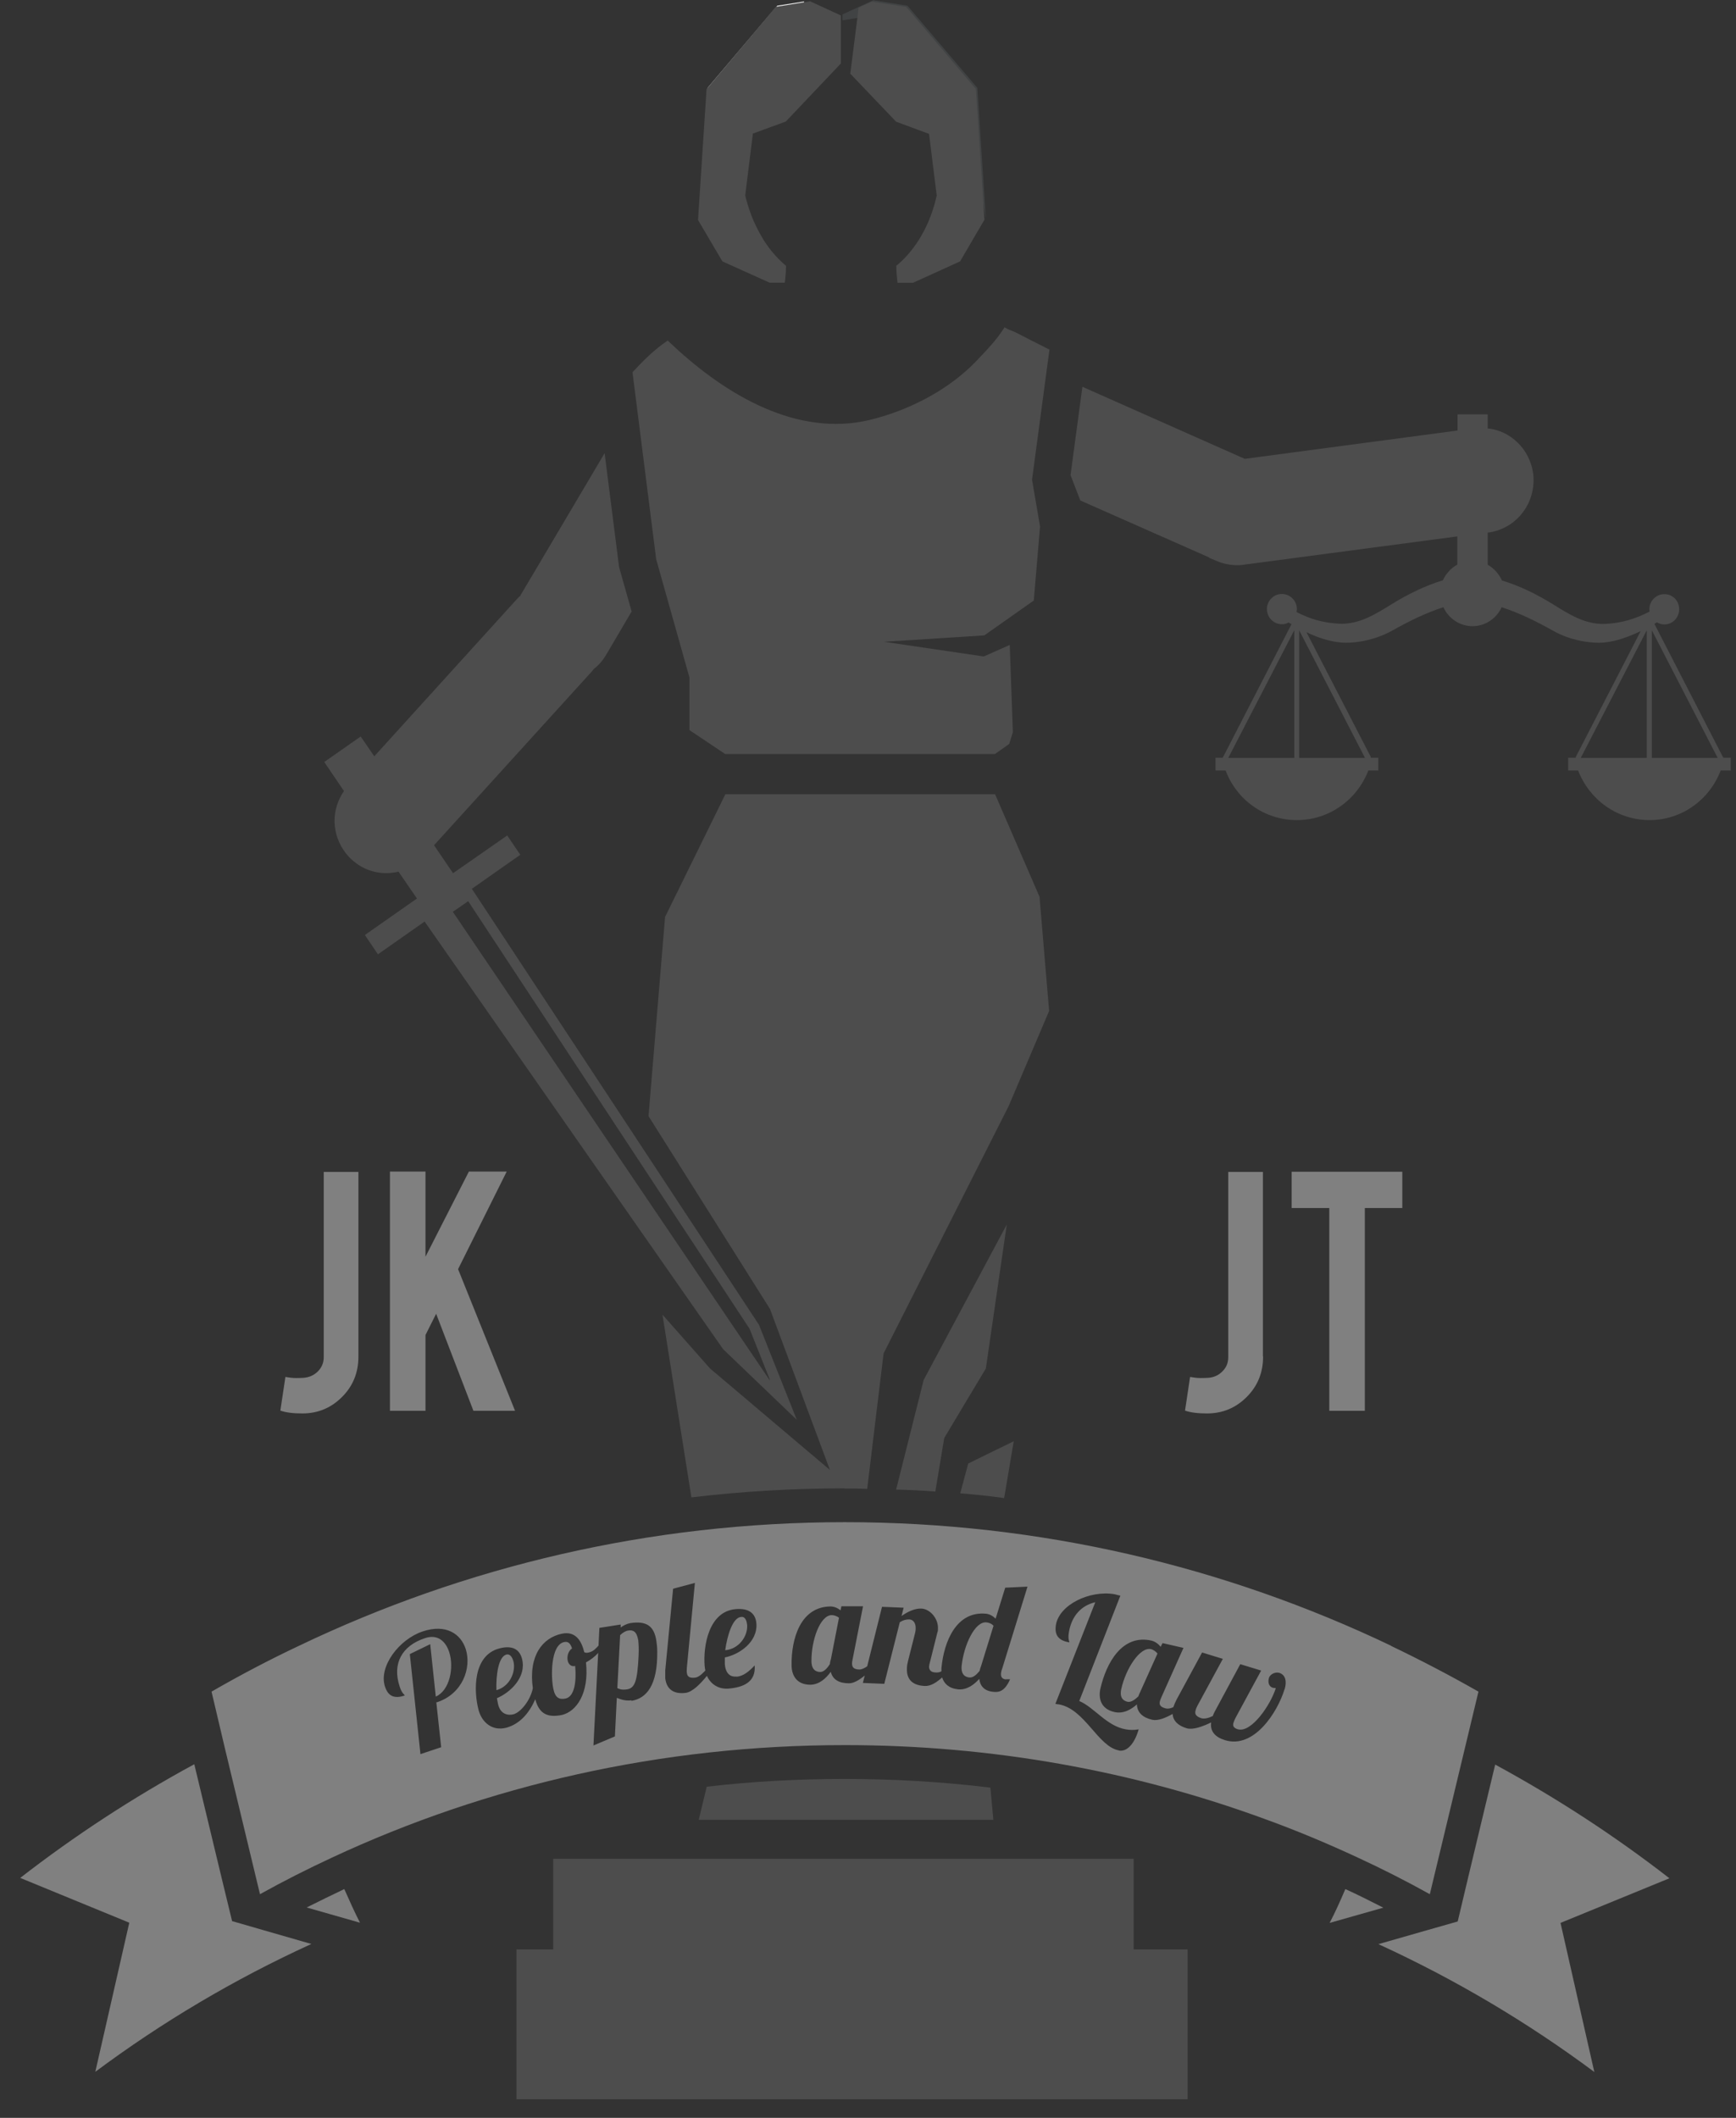 <svg width="82" height="100" viewBox="0 0 82 100" fill="none" xmlns="http://www.w3.org/2000/svg">
<rect x="0" y="0" width="82" height="100" fill="#333333" stroke="none"/>
<g style="mix-blend-mode:multiply" opacity="0.16">
<path d="M46.164 4.149L42.864 0.27L41.251 0.011L39.794 0.68V0.956C39.794 0.956 39.81 0.956 39.827 0.956L41.72 0.646L42.905 0.956L45.522 4.124L46.567 10.328L46.164 4.141V4.149Z" fill="#8C9B9F"/>
</g>
<path d="M37.983 0.061L37.67 2.21C36.905 2.686 36.271 3.422 35.818 4.325L34.781 4.852L34.164 9.568L34.485 11.9L35.407 12.853L34.172 12.293L33.02 10.337L33.423 4.15L36.715 0.27L37.991 0.069L37.983 0.061Z" fill="white"/>
<path d="M16.93 64.056C16.93 64.808 16.675 65.444 16.156 65.962C15.638 66.481 15.012 66.74 14.28 66.74C13.852 66.74 13.506 66.698 13.243 66.606L13.481 65.017C13.671 65.051 13.835 65.068 13.967 65.068C14.049 65.068 14.164 65.068 14.321 65.059C14.592 65.043 14.823 64.942 15.012 64.758C15.193 64.574 15.292 64.357 15.292 64.081V55.335H16.93V64.039V64.056Z" fill="#808080"/>
<path d="M20.098 63.036V66.615H18.419V55.319H20.098V59.34L22.148 55.319H23.934L21.637 59.926L24.329 66.615H22.362L20.601 62.033L20.098 63.036Z" fill="#808080"/>
<path d="M59.662 64.056C59.662 64.808 59.407 65.444 58.888 65.962C58.37 66.481 57.744 66.74 57.012 66.74C56.584 66.74 56.238 66.698 55.975 66.606L56.213 65.017C56.403 65.051 56.567 65.068 56.699 65.068C56.781 65.068 56.896 65.068 57.053 65.059C57.324 65.043 57.555 64.942 57.736 64.758C57.925 64.574 58.016 64.357 58.016 64.081V55.335H59.654V64.039L59.662 64.056Z" fill="#808080"/>
<path d="M62.789 57.041H61.012V55.327H66.238V57.041H64.468V66.615H62.789V57.041Z" fill="#808080"/>
<path d="M73.711 90.795L75.308 97.835C72.172 95.502 68.756 93.47 65.11 91.798L67.357 91.154L68.855 90.728L69.357 88.612L70.625 83.32C73.522 84.892 76.279 86.689 78.855 88.688L73.711 90.795Z" fill="#808080"/>
<path d="M65.341 90.076L62.806 90.795C63.077 90.276 63.316 89.741 63.547 89.198C64.156 89.474 64.748 89.775 65.341 90.076Z" fill="#808080"/>
<path d="M4.502 97.826L6.107 90.786L0.955 88.671C3.531 86.673 6.28 84.875 9.177 83.303L10.452 88.604L10.963 90.711L12.469 91.146L14.707 91.79C11.062 93.454 7.646 95.485 4.502 97.826Z" fill="#808080"/>
<path d="M17.004 90.786L14.485 90.067C15.07 89.775 15.662 89.482 16.263 89.198C16.502 89.741 16.741 90.268 17.004 90.786Z" fill="#808080"/>
<path d="M23.448 79.808C23.424 79.114 23.539 78.236 23.909 78.128C24.123 78.069 24.214 78.311 24.255 78.454C24.37 78.955 24.074 79.641 23.44 79.808H23.448Z" fill="#808080"/>
<path d="M27.168 78.663C26.971 78.713 26.847 78.571 26.814 78.403C26.773 78.195 26.847 77.952 27.02 77.835C26.946 77.609 26.847 77.492 26.65 77.534C26 77.668 26.016 79.189 26.14 79.758C26.23 80.184 26.436 80.26 26.716 80.201C27.144 80.109 27.234 79.373 27.168 78.663ZM27.168 78.663C26.971 78.713 26.847 78.571 26.814 78.403C26.773 78.195 26.847 77.952 27.02 77.835C26.946 77.609 26.847 77.492 26.65 77.534C26 77.668 26.016 79.189 26.14 79.758C26.23 80.184 26.436 80.26 26.716 80.201C27.144 80.109 27.234 79.373 27.168 78.663ZM27.168 78.663C26.971 78.713 26.847 78.571 26.814 78.403C26.773 78.195 26.847 77.952 27.02 77.835C26.946 77.609 26.847 77.492 26.65 77.534C26 77.668 26.016 79.189 26.14 79.758C26.23 80.184 26.436 80.26 26.716 80.201C27.144 80.109 27.234 79.373 27.168 78.663ZM30.148 77.45C30.074 77.016 29.893 76.957 29.679 76.99C29.547 77.007 29.415 77.091 29.3 77.2L29.168 79.7C29.358 79.8 29.53 79.775 29.637 79.758C29.991 79.7 30.107 79.365 30.164 78.186C30.181 77.86 30.164 77.609 30.148 77.442V77.45ZM30.148 77.45C30.074 77.016 29.893 76.957 29.679 76.99C29.547 77.007 29.415 77.091 29.3 77.2L29.168 79.7C29.358 79.8 29.53 79.775 29.637 79.758C29.991 79.7 30.107 79.365 30.164 78.186C30.181 77.86 30.164 77.609 30.148 77.442V77.45ZM27.168 78.663C26.971 78.713 26.847 78.571 26.814 78.403C26.773 78.195 26.847 77.952 27.02 77.835C26.946 77.609 26.847 77.492 26.65 77.534C26 77.668 26.016 79.189 26.14 79.758C26.23 80.184 26.436 80.26 26.716 80.201C27.144 80.109 27.234 79.373 27.168 78.663ZM27.168 78.663C26.971 78.713 26.847 78.571 26.814 78.403C26.773 78.195 26.847 77.952 27.02 77.835C26.946 77.609 26.847 77.492 26.65 77.534C26 77.668 26.016 79.189 26.14 79.758C26.23 80.184 26.436 80.26 26.716 80.201C27.144 80.109 27.234 79.373 27.168 78.663ZM30.148 77.45C30.074 77.016 29.893 76.957 29.679 76.99C29.547 77.007 29.415 77.091 29.3 77.2L29.168 79.7C29.358 79.8 29.53 79.775 29.637 79.758C29.991 79.7 30.107 79.365 30.164 78.186C30.181 77.86 30.164 77.609 30.148 77.442V77.45ZM35.012 76.347C34.609 76.372 34.353 77.216 34.255 77.919C34.897 77.86 35.316 77.258 35.283 76.731C35.267 76.581 35.218 76.33 35.012 76.347ZM39.275 76.271C38.74 76.271 38.321 77.442 38.329 78.429C38.329 78.872 38.576 78.947 38.748 78.947C38.913 78.947 39.069 78.78 39.201 78.571C39.201 78.496 39.226 78.42 39.251 78.328L39.629 76.388C39.522 76.296 39.374 76.263 39.283 76.263L39.275 76.271ZM39.275 76.271C38.74 76.271 38.321 77.442 38.329 78.429C38.329 78.872 38.576 78.947 38.748 78.947C38.913 78.947 39.069 78.78 39.201 78.571C39.201 78.496 39.226 78.42 39.251 78.328L39.629 76.388C39.522 76.296 39.374 76.263 39.283 76.263L39.275 76.271ZM35.012 76.347C34.609 76.372 34.353 77.216 34.255 77.919C34.897 77.86 35.316 77.258 35.283 76.731C35.267 76.581 35.218 76.33 35.012 76.347ZM30.148 77.45C30.074 77.016 29.893 76.957 29.679 76.99C29.547 77.007 29.415 77.091 29.3 77.2L29.168 79.7C29.358 79.8 29.53 79.775 29.637 79.758C29.991 79.7 30.107 79.365 30.164 78.186C30.181 77.86 30.164 77.609 30.148 77.442V77.45ZM27.168 78.663C26.971 78.713 26.847 78.571 26.814 78.403C26.773 78.195 26.847 77.952 27.02 77.835C26.946 77.609 26.847 77.492 26.65 77.534C26 77.668 26.016 79.189 26.14 79.758C26.23 80.184 26.436 80.26 26.716 80.201C27.144 80.109 27.234 79.373 27.168 78.663ZM27.168 78.663C26.971 78.713 26.847 78.571 26.814 78.403C26.773 78.195 26.847 77.952 27.02 77.835C26.946 77.609 26.847 77.492 26.65 77.534C26 77.668 26.016 79.189 26.14 79.758C26.23 80.184 26.436 80.26 26.716 80.201C27.144 80.109 27.234 79.373 27.168 78.663ZM30.148 77.45C30.074 77.016 29.893 76.957 29.679 76.99C29.547 77.007 29.415 77.091 29.3 77.2L29.168 79.7C29.358 79.8 29.53 79.775 29.637 79.758C29.991 79.7 30.107 79.365 30.164 78.186C30.181 77.86 30.164 77.609 30.148 77.442V77.45ZM35.012 76.347C34.609 76.372 34.353 77.216 34.255 77.919C34.897 77.86 35.316 77.258 35.283 76.731C35.267 76.581 35.218 76.33 35.012 76.347ZM39.275 76.271C38.74 76.271 38.321 77.442 38.329 78.429C38.329 78.872 38.576 78.947 38.748 78.947C38.913 78.947 39.069 78.78 39.201 78.571C39.201 78.496 39.226 78.42 39.251 78.328L39.629 76.388C39.522 76.296 39.374 76.263 39.283 76.263L39.275 76.271ZM46.592 76.606C46.057 76.547 45.53 77.659 45.423 78.654C45.382 79.089 45.613 79.189 45.785 79.206C45.95 79.223 46.115 79.081 46.263 78.897C46.279 78.813 46.304 78.746 46.337 78.654L46.921 76.765C46.822 76.656 46.682 76.614 46.592 76.606ZM46.592 76.606C46.057 76.547 45.53 77.659 45.423 78.654C45.382 79.089 45.613 79.189 45.785 79.206C45.95 79.223 46.115 79.081 46.263 78.897C46.279 78.813 46.304 78.746 46.337 78.654L46.921 76.765C46.822 76.656 46.682 76.614 46.592 76.606ZM39.275 76.271C38.74 76.271 38.321 77.442 38.329 78.429C38.329 78.872 38.576 78.947 38.748 78.947C38.913 78.947 39.069 78.78 39.201 78.571C39.201 78.496 39.226 78.42 39.251 78.328L39.629 76.388C39.522 76.296 39.374 76.263 39.283 76.263L39.275 76.271ZM35.012 76.347C34.609 76.372 34.353 77.216 34.255 77.919C34.897 77.86 35.316 77.258 35.283 76.731C35.267 76.581 35.218 76.33 35.012 76.347ZM30.148 77.45C30.074 77.016 29.893 76.957 29.679 76.99C29.547 77.007 29.415 77.091 29.3 77.2L29.168 79.7C29.358 79.8 29.53 79.775 29.637 79.758C29.991 79.7 30.107 79.365 30.164 78.186C30.181 77.86 30.164 77.609 30.148 77.442V77.45ZM27.168 78.663C26.971 78.713 26.847 78.571 26.814 78.403C26.773 78.195 26.847 77.952 27.02 77.835C26.946 77.609 26.847 77.492 26.65 77.534C26 77.668 26.016 79.189 26.14 79.758C26.23 80.184 26.436 80.26 26.716 80.201C27.144 80.109 27.234 79.373 27.168 78.663ZM27.168 78.663C26.971 78.713 26.847 78.571 26.814 78.403C26.773 78.195 26.847 77.952 27.02 77.835C26.946 77.609 26.847 77.492 26.65 77.534C26 77.668 26.016 79.189 26.14 79.758C26.23 80.184 26.436 80.26 26.716 80.201C27.144 80.109 27.234 79.373 27.168 78.663ZM30.148 77.45C30.074 77.016 29.893 76.957 29.679 76.99C29.547 77.007 29.415 77.091 29.3 77.2L29.168 79.7C29.358 79.8 29.53 79.775 29.637 79.758C29.991 79.7 30.107 79.365 30.164 78.186C30.181 77.86 30.164 77.609 30.148 77.442V77.45ZM35.012 76.347C34.609 76.372 34.353 77.216 34.255 77.919C34.897 77.86 35.316 77.258 35.283 76.731C35.267 76.581 35.218 76.33 35.012 76.347ZM39.275 76.271C38.74 76.271 38.321 77.442 38.329 78.429C38.329 78.872 38.576 78.947 38.748 78.947C38.913 78.947 39.069 78.78 39.201 78.571C39.201 78.496 39.226 78.42 39.251 78.328L39.629 76.388C39.522 76.296 39.374 76.263 39.283 76.263L39.275 76.271ZM46.592 76.606C46.057 76.547 45.53 77.659 45.423 78.654C45.382 79.089 45.613 79.189 45.785 79.206C45.95 79.223 46.115 79.081 46.263 78.897C46.279 78.813 46.304 78.746 46.337 78.654L46.921 76.765C46.822 76.656 46.682 76.614 46.592 76.606ZM54.361 77.868C53.843 77.76 53.176 78.788 52.962 79.758C52.872 80.184 53.078 80.31 53.25 80.352C53.407 80.393 53.596 80.268 53.769 80.101C53.794 80.025 53.827 79.959 53.868 79.867L54.674 78.077C54.584 77.96 54.46 77.894 54.37 77.868H54.361ZM54.361 77.868C53.843 77.76 53.176 78.788 52.962 79.758C52.872 80.184 53.078 80.31 53.25 80.352C53.407 80.393 53.596 80.268 53.769 80.101C53.794 80.025 53.827 79.959 53.868 79.867L54.674 78.077C54.584 77.96 54.46 77.894 54.37 77.868H54.361ZM46.592 76.606C46.057 76.547 45.53 77.659 45.423 78.654C45.382 79.089 45.613 79.189 45.785 79.206C45.95 79.223 46.115 79.081 46.263 78.897C46.279 78.813 46.304 78.746 46.337 78.654L46.921 76.765C46.822 76.656 46.682 76.614 46.592 76.606ZM38.329 78.429C38.329 78.872 38.576 78.947 38.748 78.947C38.913 78.947 39.069 78.78 39.201 78.571C39.201 78.496 39.226 78.42 39.251 78.328L39.629 76.388C39.522 76.296 39.374 76.263 39.283 76.263C38.748 76.263 38.329 77.434 38.337 78.42L38.329 78.429ZM35.012 76.347C34.609 76.372 34.353 77.216 34.255 77.919C34.897 77.86 35.316 77.258 35.283 76.731C35.267 76.581 35.218 76.33 35.012 76.347ZM30.148 77.45C30.074 77.016 29.893 76.957 29.679 76.99C29.547 77.007 29.415 77.091 29.3 77.2L29.168 79.7C29.358 79.8 29.53 79.775 29.637 79.758C29.991 79.7 30.107 79.365 30.164 78.186C30.181 77.86 30.164 77.609 30.148 77.442V77.45ZM26.814 78.403C26.773 78.195 26.847 77.952 27.02 77.835C26.946 77.609 26.847 77.492 26.65 77.534C26 77.668 26.016 79.189 26.14 79.758C26.23 80.184 26.436 80.26 26.716 80.201C27.144 80.109 27.234 79.373 27.168 78.663C26.971 78.713 26.847 78.571 26.814 78.403ZM65.711 77.71C57.868 73.964 49.127 71.874 39.909 71.874C30.691 71.874 21.95 73.964 14.107 77.718C12.708 78.378 11.325 79.106 9.992 79.875L10.625 82.559L12.28 89.44C13.391 88.821 14.535 88.244 15.687 87.709C23.004 84.298 31.218 82.4 39.909 82.4C46.888 82.4 53.563 83.629 59.711 85.878C61.217 86.422 62.691 87.04 64.131 87.709C65.291 88.244 66.427 88.821 67.538 89.44L69.835 79.875C68.485 79.106 67.11 78.387 65.711 77.718V77.71ZM20.642 80.377H20.609L20.839 82.5L19.86 82.826L19.358 78.103L20.321 77.634L20.584 80.109C21.242 79.825 21.456 78.738 21.218 78.01C21.053 77.492 20.666 77.149 20.074 77.35C18.979 77.71 18.526 78.554 18.872 79.616C18.979 79.967 19.094 79.992 19.119 80.059C18.658 80.21 18.337 80.126 18.181 79.624C17.884 78.696 18.839 77.409 19.967 77.032C21.07 76.664 21.769 77.149 22 77.868C22.279 78.746 21.86 79.975 20.642 80.377ZM29.827 80.285C29.596 80.318 29.374 80.268 29.135 80.168L29.045 81.99L28.032 82.417L28.255 78.044C28.107 78.22 27.901 78.37 27.679 78.496C27.835 79.959 27.226 80.82 26.535 80.979C25.852 81.112 25.465 80.92 25.284 80.235C25.012 80.853 24.584 81.397 23.909 81.581C23.251 81.748 22.757 81.33 22.601 80.728C22.37 79.833 22.337 78.161 23.588 77.835C24.156 77.684 24.535 77.843 24.658 78.328C24.88 79.189 24.107 79.917 23.473 80.184C23.489 80.293 23.514 80.41 23.53 80.485C23.646 80.945 23.991 81.012 24.255 80.945C24.592 80.853 25.053 80.293 25.168 79.716C24.954 78.161 25.637 77.333 26.535 77.141C27.193 76.999 27.473 77.492 27.596 78.01C27.646 78.044 27.712 78.052 27.81 78.027C28.032 77.977 28.148 77.835 28.271 77.701L28.312 76.865L29.317 76.706V76.848C29.448 76.748 29.605 76.673 29.777 76.639C30.51 76.531 30.897 76.748 31.004 77.484C31.028 77.634 31.045 77.802 31.045 77.994C31.061 79.574 30.543 80.193 29.827 80.31V80.285ZM34.781 79.173C35.111 79.148 35.382 78.922 35.646 78.638C35.712 79.424 35.111 79.674 34.403 79.733C33.917 79.766 33.563 79.507 33.391 79.131C33.078 79.516 32.707 79.892 32.386 79.934C31.851 80 31.489 79.791 31.423 79.248C31.423 79.139 31.423 79.014 31.423 78.872L31.794 75.017L32.823 74.741L32.444 78.746C32.444 78.855 32.428 78.93 32.444 78.989C32.461 79.148 32.551 79.248 32.831 79.215C32.987 79.198 33.152 79.056 33.316 78.88C33.3 78.805 33.292 78.738 33.283 78.654C33.209 77.735 33.473 76.079 34.757 75.979C35.341 75.929 35.687 76.154 35.728 76.656C35.794 77.542 34.905 78.128 34.238 78.261C34.238 78.378 34.238 78.496 34.238 78.579C34.279 79.056 34.518 79.189 34.798 79.164L34.781 79.173ZM47.522 79.29C47.58 79.29 47.654 79.29 47.711 79.29C47.448 79.9 47.152 79.909 46.905 79.883C46.493 79.842 46.296 79.608 46.255 79.273C46.016 79.541 45.67 79.808 45.25 79.766C44.806 79.716 44.592 79.49 44.502 79.206C44.246 79.432 43.967 79.624 43.678 79.608C43.127 79.582 42.814 79.323 42.839 78.771C42.839 78.654 42.864 78.537 42.897 78.403L43.226 77.099C43.242 77.032 43.251 76.974 43.251 76.915C43.267 76.648 43.144 76.472 42.946 76.464C42.781 76.464 42.65 76.505 42.502 76.597L41.769 79.507L40.757 79.465L40.847 79.114C40.592 79.323 40.329 79.482 40.106 79.482C39.646 79.482 39.333 79.315 39.242 78.939C39.028 79.231 38.715 79.541 38.279 79.549C37.596 79.549 37.39 79.064 37.39 78.629C37.374 77.375 37.81 75.87 39.226 75.853C39.399 75.853 39.572 75.929 39.703 76.037L39.744 75.845H40.765L40.279 78.32C40.263 78.395 40.246 78.479 40.246 78.554C40.246 78.713 40.321 78.83 40.6 78.83C40.707 78.83 40.839 78.763 40.962 78.679L41.662 75.87L42.683 75.912L42.584 76.305C42.88 76.096 43.218 75.937 43.53 75.954C43.909 75.97 44.329 76.405 44.304 76.907C44.304 76.965 44.304 77.016 44.279 77.074L43.934 78.454C43.909 78.537 43.892 78.612 43.884 78.688C43.884 78.847 43.958 78.972 44.23 78.972C44.329 78.972 44.395 78.955 44.469 78.913C44.469 78.863 44.469 78.813 44.469 78.763C44.584 77.517 45.168 76.062 46.575 76.196C46.748 76.213 46.913 76.313 47.028 76.43L47.481 74.967L48.534 74.917L47.349 78.755C47.316 78.838 47.292 78.922 47.283 79.005C47.267 79.156 47.316 79.281 47.514 79.298L47.522 79.29ZM52.855 82.651C51.859 82.475 51.25 80.694 50.016 80.477C49.958 80.477 49.909 80.46 49.851 80.452L51.736 75.653C51.086 75.803 50.625 76.288 50.493 77.049C50.427 77.417 50.518 77.492 50.51 77.551C50.032 77.467 49.794 77.241 49.876 76.723C50.041 75.761 51.481 75.076 52.65 75.276C52.74 75.302 52.839 75.327 52.921 75.343L50.979 80.318C51.678 80.611 52.279 81.505 53.176 81.656C53.366 81.689 53.563 81.698 53.785 81.656C53.596 82.325 53.242 82.718 52.864 82.659L52.855 82.651ZM60.674 79.766C60.345 80.845 59.234 82.592 57.859 82.166C57.398 82.024 57.151 81.748 57.209 81.33C56.789 81.531 56.345 81.689 56.057 81.606C55.654 81.489 55.407 81.255 55.39 80.928C55.045 81.121 54.691 81.263 54.427 81.204C53.983 81.104 53.711 80.862 53.703 80.477C53.431 80.719 53.061 80.937 52.633 80.837C51.975 80.686 51.884 80.168 51.975 79.741C52.255 78.52 53.003 77.149 54.394 77.467C54.559 77.509 54.715 77.618 54.822 77.76L54.913 77.584L55.901 77.81L54.872 80.109C54.839 80.184 54.806 80.26 54.789 80.326C54.748 80.477 54.789 80.602 55.069 80.669C55.168 80.694 55.3 80.669 55.431 80.602C55.431 80.602 55.431 80.597 55.431 80.586C55.464 80.485 55.514 80.368 55.58 80.243L56.781 78.027L57.761 78.328L56.559 80.544C56.526 80.619 56.485 80.686 56.477 80.753C56.427 80.903 56.46 81.037 56.74 81.129C56.88 81.171 57.078 81.129 57.283 81.029C57.308 80.954 57.349 80.878 57.39 80.795L58.584 78.579L59.571 78.88L58.37 81.096C58.32 81.196 58.287 81.271 58.263 81.347C58.221 81.48 58.263 81.589 58.452 81.648C59.11 81.857 60.032 80.469 60.263 79.708C60.213 79.708 60.156 79.7 60.114 79.691C59.917 79.624 59.884 79.407 59.942 79.215C59.991 79.072 60.213 78.93 60.427 78.989C60.724 79.081 60.789 79.39 60.682 79.758L60.674 79.766ZM52.962 79.758C52.872 80.184 53.078 80.31 53.25 80.352C53.407 80.393 53.596 80.268 53.769 80.101C53.794 80.025 53.827 79.959 53.868 79.867L54.674 78.077C54.584 77.96 54.46 77.894 54.37 77.868C53.851 77.76 53.184 78.788 52.971 79.758H52.962ZM45.431 78.654C45.39 79.089 45.621 79.189 45.794 79.206C45.958 79.223 46.123 79.081 46.271 78.897C46.288 78.813 46.312 78.746 46.345 78.654L46.929 76.765C46.831 76.656 46.691 76.614 46.6 76.606C46.065 76.547 45.538 77.659 45.431 78.654ZM38.329 78.429C38.329 78.872 38.576 78.947 38.748 78.947C38.913 78.947 39.069 78.78 39.201 78.571C39.201 78.496 39.226 78.42 39.251 78.328L39.629 76.388C39.522 76.296 39.374 76.263 39.283 76.263C38.748 76.263 38.329 77.434 38.337 78.42L38.329 78.429ZM35.292 76.731C35.275 76.581 35.226 76.33 35.02 76.347C34.617 76.372 34.362 77.216 34.263 77.919C34.905 77.86 35.325 77.258 35.292 76.731ZM29.67 76.999C29.539 77.016 29.407 77.099 29.292 77.208L29.16 79.708C29.349 79.808 29.522 79.783 29.629 79.766C29.983 79.708 30.098 79.373 30.156 78.195C30.172 77.868 30.156 77.618 30.14 77.45C30.065 77.016 29.884 76.957 29.67 76.99V76.999ZM26.814 78.403C26.773 78.195 26.847 77.952 27.02 77.835C26.946 77.609 26.847 77.492 26.65 77.534C26 77.668 26.016 79.189 26.14 79.758C26.23 80.184 26.436 80.26 26.716 80.201C27.144 80.109 27.234 79.373 27.168 78.663C26.971 78.713 26.847 78.571 26.814 78.403ZM27.168 78.663C26.971 78.713 26.847 78.571 26.814 78.403C26.773 78.195 26.847 77.952 27.02 77.835C26.946 77.609 26.847 77.492 26.65 77.534C26 77.668 26.016 79.189 26.14 79.758C26.23 80.184 26.436 80.26 26.716 80.201C27.144 80.109 27.234 79.373 27.168 78.663ZM30.148 77.45C30.074 77.016 29.893 76.957 29.679 76.99C29.547 77.007 29.415 77.091 29.3 77.2L29.168 79.7C29.358 79.8 29.53 79.775 29.637 79.758C29.991 79.7 30.107 79.365 30.164 78.186C30.181 77.86 30.164 77.609 30.148 77.442V77.45ZM35.012 76.347C34.609 76.372 34.353 77.216 34.255 77.919C34.897 77.86 35.316 77.258 35.283 76.731C35.267 76.581 35.218 76.33 35.012 76.347ZM39.275 76.271C38.74 76.271 38.321 77.442 38.329 78.429C38.329 78.872 38.576 78.947 38.748 78.947C38.913 78.947 39.069 78.78 39.201 78.571C39.201 78.496 39.226 78.42 39.251 78.328L39.629 76.388C39.522 76.296 39.374 76.263 39.283 76.263L39.275 76.271ZM46.592 76.606C46.057 76.547 45.53 77.659 45.423 78.654C45.382 79.089 45.613 79.189 45.785 79.206C45.95 79.223 46.115 79.081 46.263 78.897C46.279 78.813 46.304 78.746 46.337 78.654L46.921 76.765C46.822 76.656 46.682 76.614 46.592 76.606ZM46.592 76.606C46.057 76.547 45.53 77.659 45.423 78.654C45.382 79.089 45.613 79.189 45.785 79.206C45.95 79.223 46.115 79.081 46.263 78.897C46.279 78.813 46.304 78.746 46.337 78.654L46.921 76.765C46.822 76.656 46.682 76.614 46.592 76.606ZM39.275 76.271C38.74 76.271 38.321 77.442 38.329 78.429C38.329 78.872 38.576 78.947 38.748 78.947C38.913 78.947 39.069 78.78 39.201 78.571C39.201 78.496 39.226 78.42 39.251 78.328L39.629 76.388C39.522 76.296 39.374 76.263 39.283 76.263L39.275 76.271ZM35.012 76.347C34.609 76.372 34.353 77.216 34.255 77.919C34.897 77.86 35.316 77.258 35.283 76.731C35.267 76.581 35.218 76.33 35.012 76.347ZM30.148 77.45C30.074 77.016 29.893 76.957 29.679 76.99C29.547 77.007 29.415 77.091 29.3 77.2L29.168 79.7C29.358 79.8 29.53 79.775 29.637 79.758C29.991 79.7 30.107 79.365 30.164 78.186C30.181 77.86 30.164 77.609 30.148 77.442V77.45ZM27.168 78.663C26.971 78.713 26.847 78.571 26.814 78.403C26.773 78.195 26.847 77.952 27.02 77.835C26.946 77.609 26.847 77.492 26.65 77.534C26 77.668 26.016 79.189 26.14 79.758C26.23 80.184 26.436 80.26 26.716 80.201C27.144 80.109 27.234 79.373 27.168 78.663ZM27.168 78.663C26.971 78.713 26.847 78.571 26.814 78.403C26.773 78.195 26.847 77.952 27.02 77.835C26.946 77.609 26.847 77.492 26.65 77.534C26 77.668 26.016 79.189 26.14 79.758C26.23 80.184 26.436 80.26 26.716 80.201C27.144 80.109 27.234 79.373 27.168 78.663ZM30.148 77.45C30.074 77.016 29.893 76.957 29.679 76.99C29.547 77.007 29.415 77.091 29.3 77.2L29.168 79.7C29.358 79.8 29.53 79.775 29.637 79.758C29.991 79.7 30.107 79.365 30.164 78.186C30.181 77.86 30.164 77.609 30.148 77.442V77.45ZM35.012 76.347C34.609 76.372 34.353 77.216 34.255 77.919C34.897 77.86 35.316 77.258 35.283 76.731C35.267 76.581 35.218 76.33 35.012 76.347ZM39.275 76.271C38.74 76.271 38.321 77.442 38.329 78.429C38.329 78.872 38.576 78.947 38.748 78.947C38.913 78.947 39.069 78.78 39.201 78.571C39.201 78.496 39.226 78.42 39.251 78.328L39.629 76.388C39.522 76.296 39.374 76.263 39.283 76.263L39.275 76.271ZM39.275 76.271C38.74 76.271 38.321 77.442 38.329 78.429C38.329 78.872 38.576 78.947 38.748 78.947C38.913 78.947 39.069 78.78 39.201 78.571C39.201 78.496 39.226 78.42 39.251 78.328L39.629 76.388C39.522 76.296 39.374 76.263 39.283 76.263L39.275 76.271ZM35.012 76.347C34.609 76.372 34.353 77.216 34.255 77.919C34.897 77.86 35.316 77.258 35.283 76.731C35.267 76.581 35.218 76.33 35.012 76.347ZM30.148 77.45C30.074 77.016 29.893 76.957 29.679 76.99C29.547 77.007 29.415 77.091 29.3 77.2L29.168 79.7C29.358 79.8 29.53 79.775 29.637 79.758C29.991 79.7 30.107 79.365 30.164 78.186C30.181 77.86 30.164 77.609 30.148 77.442V77.45ZM27.168 78.663C26.971 78.713 26.847 78.571 26.814 78.403C26.773 78.195 26.847 77.952 27.02 77.835C26.946 77.609 26.847 77.492 26.65 77.534C26 77.668 26.016 79.189 26.14 79.758C26.23 80.184 26.436 80.26 26.716 80.201C27.144 80.109 27.234 79.373 27.168 78.663ZM27.168 78.663C26.971 78.713 26.847 78.571 26.814 78.403C26.773 78.195 26.847 77.952 27.02 77.835C26.946 77.609 26.847 77.492 26.65 77.534C26 77.668 26.016 79.189 26.14 79.758C26.23 80.184 26.436 80.26 26.716 80.201C27.144 80.109 27.234 79.373 27.168 78.663ZM30.148 77.45C30.074 77.016 29.893 76.957 29.679 76.99C29.547 77.007 29.415 77.091 29.3 77.2L29.168 79.7C29.358 79.8 29.53 79.775 29.637 79.758C29.991 79.7 30.107 79.365 30.164 78.186C30.181 77.86 30.164 77.609 30.148 77.442V77.45ZM35.012 76.347C34.609 76.372 34.353 77.216 34.255 77.919C34.897 77.86 35.316 77.258 35.283 76.731C35.267 76.581 35.218 76.33 35.012 76.347ZM35.012 76.347C34.609 76.372 34.353 77.216 34.255 77.919C34.897 77.86 35.316 77.258 35.283 76.731C35.267 76.581 35.218 76.33 35.012 76.347ZM30.148 77.45C30.074 77.016 29.893 76.957 29.679 76.99C29.547 77.007 29.415 77.091 29.3 77.2L29.168 79.7C29.358 79.8 29.53 79.775 29.637 79.758C29.991 79.7 30.107 79.365 30.164 78.186C30.181 77.86 30.164 77.609 30.148 77.442V77.45ZM27.168 78.663C26.971 78.713 26.847 78.571 26.814 78.403C26.773 78.195 26.847 77.952 27.02 77.835C26.946 77.609 26.847 77.492 26.65 77.534C26 77.668 26.016 79.189 26.14 79.758C26.23 80.184 26.436 80.26 26.716 80.201C27.144 80.109 27.234 79.373 27.168 78.663ZM27.168 78.663C26.971 78.713 26.847 78.571 26.814 78.403C26.773 78.195 26.847 77.952 27.02 77.835C26.946 77.609 26.847 77.492 26.65 77.534C26 77.668 26.016 79.189 26.14 79.758C26.23 80.184 26.436 80.26 26.716 80.201C27.144 80.109 27.234 79.373 27.168 78.663ZM30.148 77.45C30.074 77.016 29.893 76.957 29.679 76.99C29.547 77.007 29.415 77.091 29.3 77.2L29.168 79.7C29.358 79.8 29.53 79.775 29.637 79.758C29.991 79.7 30.107 79.365 30.164 78.186C30.181 77.86 30.164 77.609 30.148 77.442V77.45ZM30.148 77.45C30.074 77.016 29.893 76.957 29.679 76.99C29.547 77.007 29.415 77.091 29.3 77.2L29.168 79.7C29.358 79.8 29.53 79.775 29.637 79.758C29.991 79.7 30.107 79.365 30.164 78.186C30.181 77.86 30.164 77.609 30.148 77.442V77.45ZM27.168 78.663C26.971 78.713 26.847 78.571 26.814 78.403C26.773 78.195 26.847 77.952 27.02 77.835C26.946 77.609 26.847 77.492 26.65 77.534C26 77.668 26.016 79.189 26.14 79.758C26.23 80.184 26.436 80.26 26.716 80.201C27.144 80.109 27.234 79.373 27.168 78.663Z" fill="#808080"/>
<path d="M81.398 35.788C81.398 35.788 81.398 35.738 81.373 35.729L78.147 29.459C78.147 29.459 78.221 29.408 78.262 29.383C78.361 29.442 78.484 29.484 78.616 29.484C79.003 29.484 79.316 29.166 79.316 28.765C79.316 28.363 79.003 28.054 78.616 28.054C78.229 28.054 77.908 28.372 77.908 28.765C77.908 28.806 77.908 28.84 77.925 28.873C77.266 29.216 76.624 29.417 75.834 29.459C74.888 29.5 74.131 29.015 73.365 28.539C72.657 28.096 71.793 27.661 70.945 27.41C70.806 27.101 70.567 26.833 70.271 26.666V25.144H70.312C71.653 24.96 72.583 23.723 72.419 22.36C72.262 21.215 71.357 20.337 70.271 20.228V19.567H68.847V20.328L58.797 21.666L51.127 18.263L50.567 22.435L51.028 23.631L57.118 26.323V26.34L57.456 26.482C57.859 26.658 58.279 26.716 58.699 26.674L58.797 26.658L68.838 25.328V26.658C68.534 26.825 68.295 27.092 68.155 27.402C67.308 27.653 66.444 28.087 65.736 28.53C64.954 29.007 64.197 29.492 63.258 29.45C62.493 29.408 61.884 29.233 61.242 28.898C61.258 28.848 61.258 28.798 61.258 28.756C61.258 28.363 60.937 28.046 60.551 28.046C60.164 28.046 59.843 28.363 59.843 28.756C59.843 29.149 60.156 29.475 60.551 29.475C60.666 29.475 60.773 29.45 60.863 29.392C60.913 29.425 60.962 29.45 61.003 29.475L57.785 35.721C57.785 35.721 57.761 35.754 57.761 35.779H57.415V36.382H57.892C58.411 37.761 59.719 38.723 61.258 38.723C62.797 38.723 64.106 37.753 64.633 36.382H65.102V35.779H64.748C64.748 35.779 64.74 35.729 64.74 35.721L61.711 29.852C62.238 30.102 62.781 30.286 63.324 30.337C63.966 30.395 64.929 30.236 65.744 29.785C66.476 29.375 67.324 28.94 68.18 28.673C68.411 29.191 68.945 29.567 69.555 29.567C70.164 29.567 70.699 29.191 70.929 28.673C71.777 28.94 72.633 29.375 73.365 29.785C74.18 30.244 75.143 30.395 75.785 30.337C76.361 30.278 76.929 30.069 77.497 29.801L74.443 35.721C74.443 35.721 74.427 35.754 74.427 35.779H74.073V36.382H74.542C75.077 37.761 76.386 38.723 77.917 38.723C79.448 38.723 80.756 37.753 81.275 36.382H81.752V35.779H81.398V35.788ZM61.135 35.788H58.016L61.135 29.76V35.788ZM64.476 35.788H61.365V29.76L64.476 35.788ZM77.785 35.788H74.666L77.785 29.76V35.788ZM78.024 35.788V29.76L81.135 35.788H78.024Z" fill="#4D4D4D"/>
<path d="M46.781 84.407L46.921 85.929H33.004L33.382 84.365C35.522 84.115 37.695 83.998 39.892 83.998C42.205 83.998 44.51 84.131 46.773 84.407H46.781Z" fill="#4D4D4D"/>
<path d="M42.328 70.335L43.629 65.16L47.555 57.819L46.567 64.616L44.6 67.902L44.18 70.427C43.563 70.377 42.946 70.352 42.32 70.335H42.328Z" fill="#4D4D4D"/>
<path d="M45.744 69.098L47.884 68.053L47.431 70.737C46.748 70.636 46.057 70.569 45.357 70.511L45.736 69.098H45.744Z" fill="#4D4D4D"/>
<path d="M39.901 70.277C37.456 70.277 35.045 70.419 32.658 70.703L31.292 62.075L33.538 64.616L39.201 69.407L36.37 61.807L30.633 52.702L31.415 43.296L34.263 37.502H47.003L49.102 42.343L49.555 47.735L47.645 52.225L41.736 63.906L40.962 70.302C40.608 70.285 40.246 70.285 39.892 70.285L39.901 70.277Z" fill="#4D4D4D"/>
<path d="M35.827 62.518L22.288 41.967L24.576 40.361L23.958 39.45L21.399 41.231L20.502 39.91L27.967 31.691C27.967 31.691 28.032 31.624 28.041 31.59C28.271 31.423 28.469 31.189 28.625 30.93L29.835 28.873L29.242 26.775L28.559 21.398L24.584 28.112V28.129C24.502 28.188 24.452 28.255 24.386 28.321L17.679 35.712L17.037 34.776L15.316 35.98L16.247 37.351C15.959 37.769 15.802 38.263 15.802 38.748C15.802 39.416 16.074 40.077 16.592 40.57C17.218 41.156 18.057 41.348 18.823 41.156L19.695 42.426L17.234 44.149L17.852 45.06L20.057 43.513L34.156 63.705L37.637 67.041L35.835 62.518H35.827ZM21.39 43.053L22.115 42.552L35.407 62.744L36.37 65.16L36.337 65.143L21.39 43.053Z" fill="#4D4D4D"/>
<path d="M49.127 24.86L48.831 28.355L46.493 30.002L41.752 30.303L46.468 30.997L47.695 30.453L47.843 34.575L47.67 35.127L46.995 35.604H34.255L32.567 34.475V31.992L30.995 26.407L29.876 17.577C30.386 17.026 30.913 16.499 31.538 16.081C31.695 16.231 31.86 16.382 32.024 16.532C34.641 18.89 37.983 20.721 41.382 19.751C43.102 19.283 44.847 18.363 46.098 17.067C46.32 16.825 46.592 16.557 46.839 16.265C47.061 16.014 47.275 15.738 47.448 15.454C47.596 15.546 47.785 15.621 47.942 15.679C48.485 15.964 49.028 16.231 49.571 16.507L48.748 22.652L49.127 24.86Z" fill="#4D4D4D"/>
<path d="M46.493 10.387L45.349 12.343L43.119 13.355H42.394C42.361 13.062 42.337 12.786 42.337 12.552C43.259 11.791 43.942 10.613 44.246 9.233L43.884 6.323L42.328 5.746L40.164 3.481L40.559 0.362L41.184 0.078L42.806 0.328L46.098 4.208L46.501 10.395L46.493 10.387Z" fill="#4D4D4D"/>
<path d="M35.201 9.225C35.218 9.317 35.242 9.4 35.267 9.484C35.292 9.568 35.308 9.651 35.341 9.735C35.366 9.818 35.39 9.902 35.423 9.977C35.473 10.128 35.53 10.278 35.596 10.429C35.736 10.746 35.892 11.039 36.065 11.323C36.106 11.39 36.148 11.457 36.197 11.524C36.469 11.917 36.781 12.26 37.127 12.552C37.127 12.644 37.119 12.728 37.119 12.828C37.111 12.987 37.094 13.171 37.069 13.347H36.353L34.123 12.343L32.971 10.387L33.374 4.208L36.65 0.32L38.263 0.061L39.72 0.73V2.996L37.119 5.738L35.563 6.307L35.201 9.225Z" fill="#4D4D4D"/>
<path d="M56.098 92.049V99.122H24.395V92.049H26.131V87.768H53.547V92.049H56.098Z" fill="#4D4D4D"/>
</svg>
